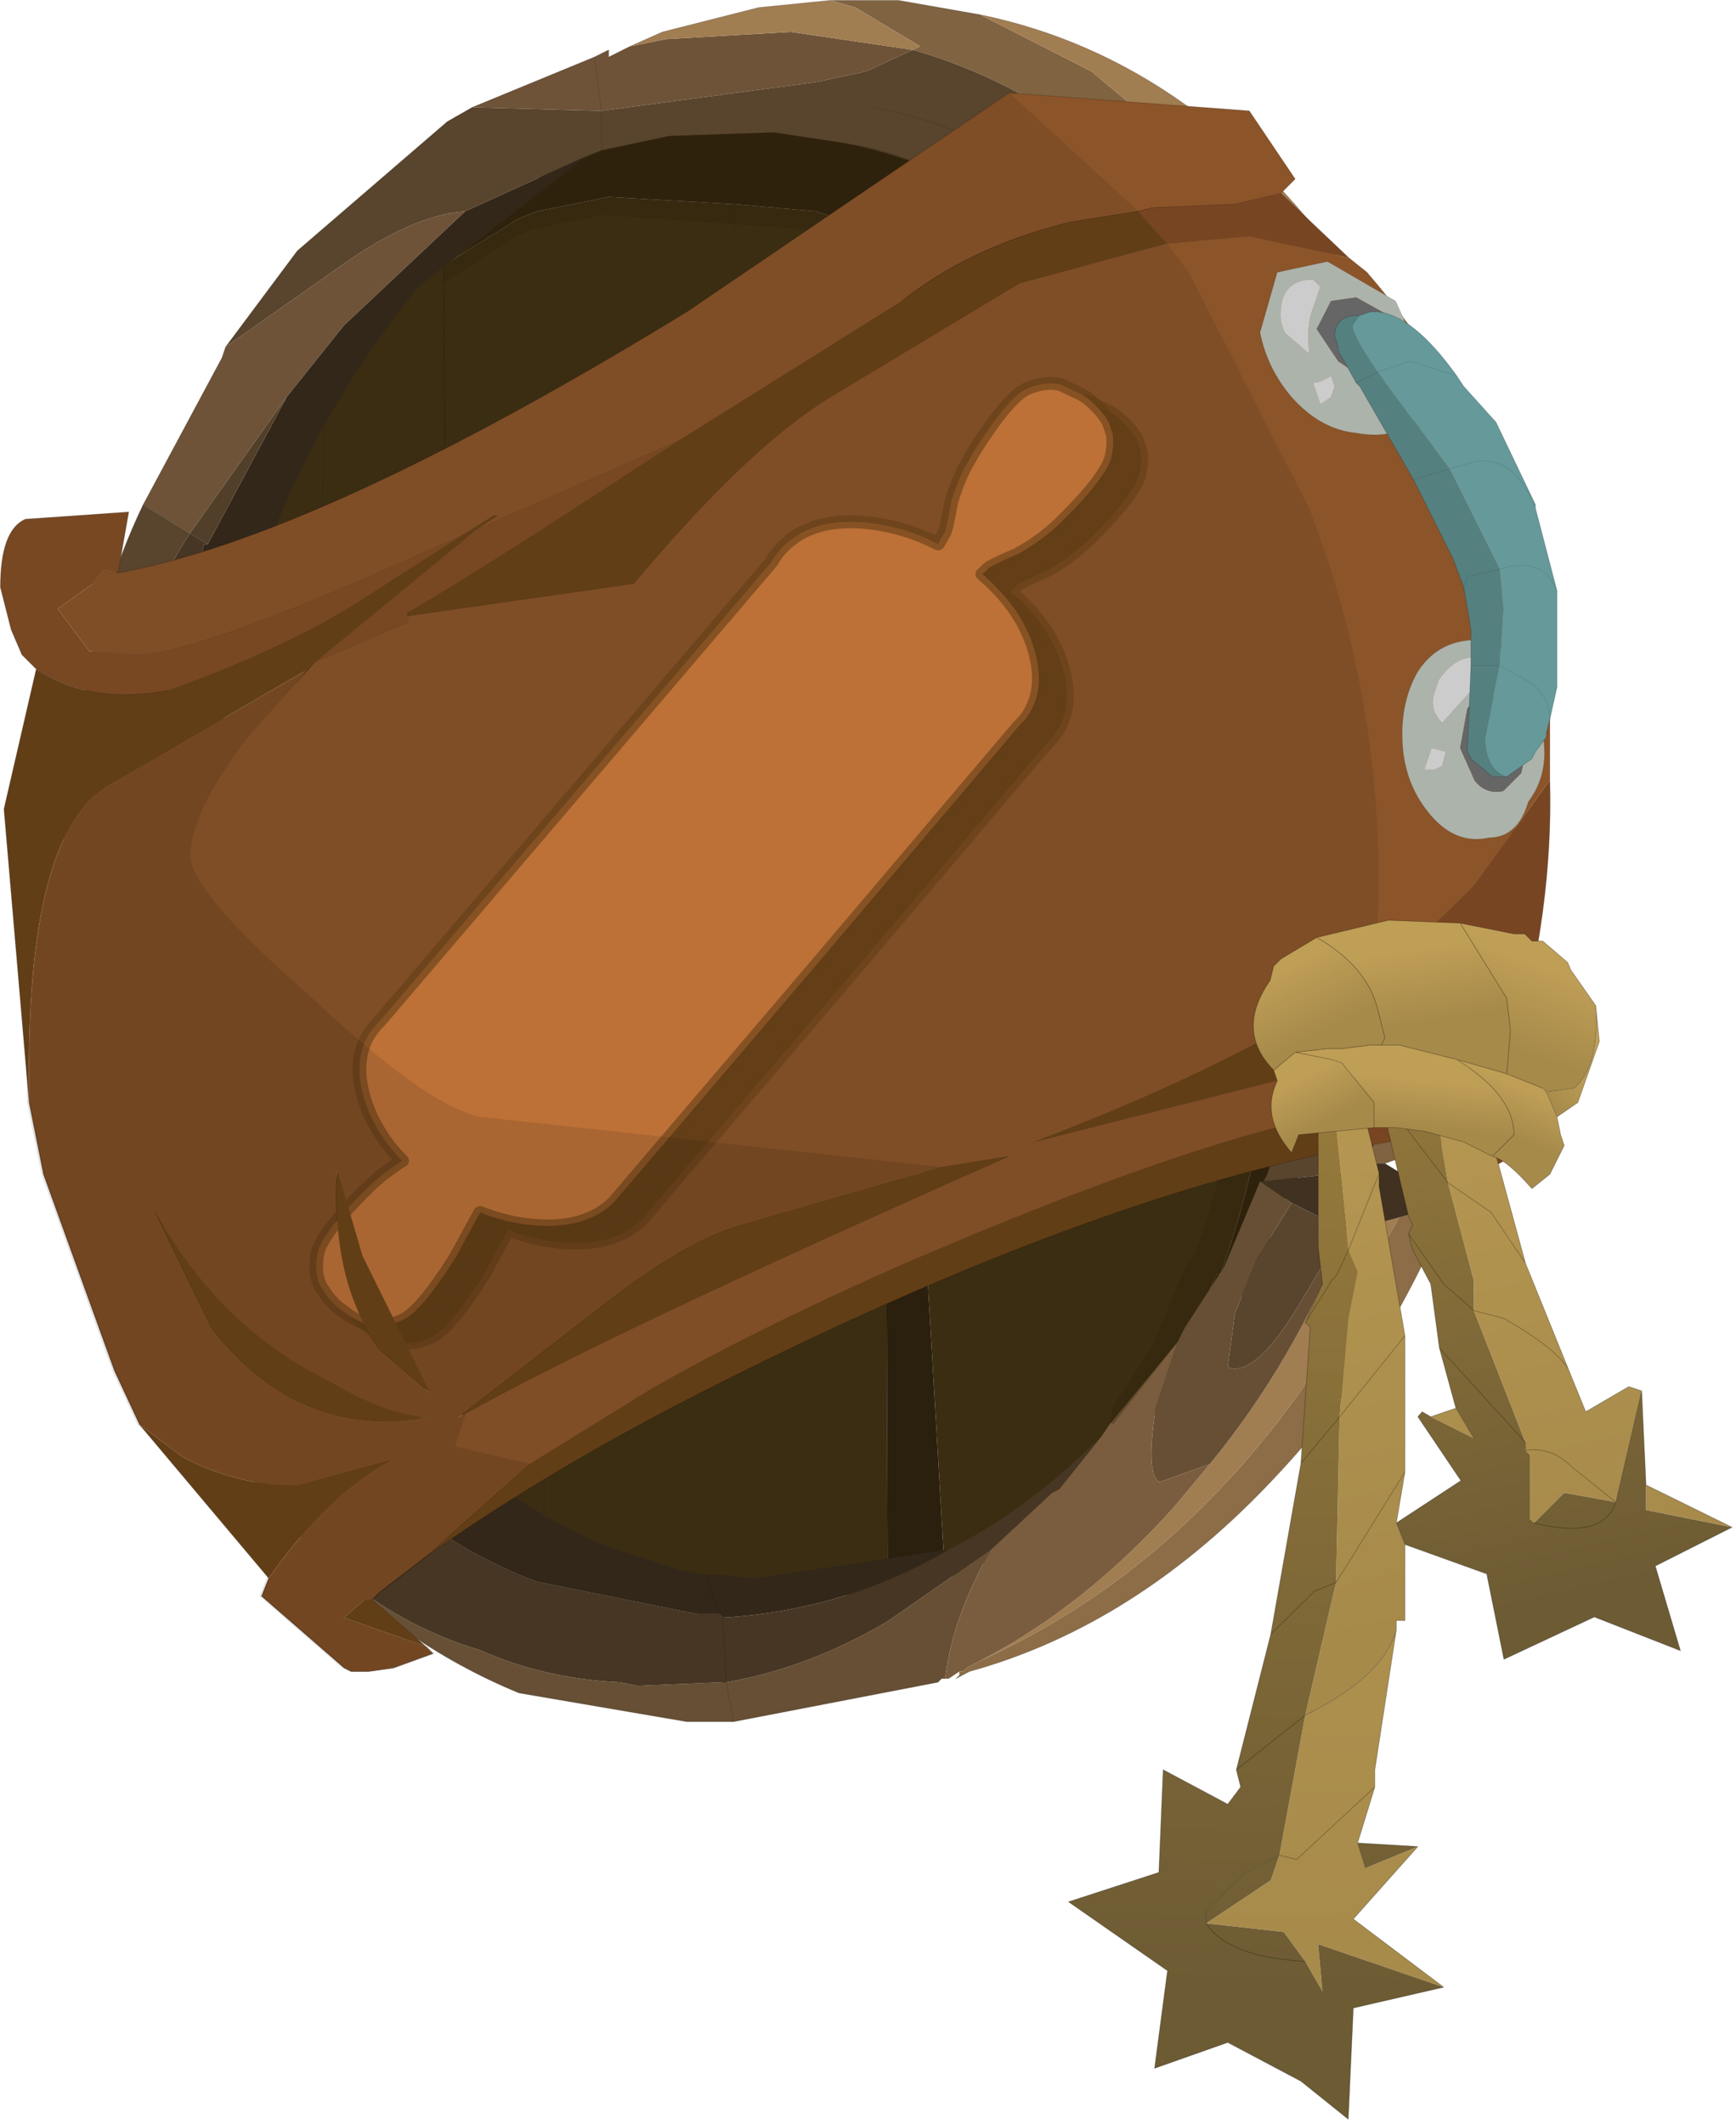 <?xml version="1.0" encoding="UTF-8" standalone="no"?>
<!DOCTYPE svg PUBLIC "-//W3C//DTD SVG 1.1//EN" "http://www.w3.org/Graphics/SVG/1.1/DTD/svg11.dtd">
<svg width="100%" height="100%" viewBox="0 0 121 148" version="1.1" xmlns="http://www.w3.org/2000/svg" xmlns:xlink="http://www.w3.org/1999/xlink" xml:space="preserve" xmlns:serif="http://www.serif.com/" style="fill-rule:evenodd;clip-rule:evenodd;stroke-linecap:round;stroke-linejoin:round;">
    <g transform="matrix(1,0,0,1,-199.359,-128.887)">
        <g transform="matrix(1,0,0,1,259.734,205.562)">
            <g id="sprite0">
                <g id="shape0">
                    <path d="M-29.45,-59.2L-29.2,-59.45L-18.95,-67.2L-17.7,-67.7L-13,-68.7L-5.5,-68.95L1,-67.95C7.967,-66.117 14.117,-62.283 19.45,-56.45L20.2,-55.45L23.95,-51.25L25.45,-48.5C31.75,-38.367 34.567,-26.467 33.9,-12.8C33.4,-6.167 32.067,0.067 29.9,5.9L29.65,6.4L29.4,6.4L26.95,12.6L18.7,23.85L18.45,23.6L18.95,22.6L21.7,18.1L24.45,12.1L24.7,12.1L24.95,11.35C26.95,5.55 28.183,-0.683 28.65,-7.35C29.317,-20.817 26.5,-32.7 20.2,-43L18.7,-45.5L16.95,-47.5L15.45,-50C11.117,-54.8 6.3,-58.283 1,-60.45L-3.5,-61.95L-9.25,-62.45L-17.95,-62.95L-22.95,-61.95L-24.2,-61.45L-29.45,-58.2L-29.45,-59.2" style="fill:#30240e;"/>
                    <path d="M-29.45,-59.2L-29.45,-58.2L-24.2,-61.45L-22.95,-61.95L-17.95,-62.95L-9.25,-62.45L-3.5,-61.95L1,-60.45C6.3,-58.283 11.117,-54.8 15.45,-50L16.95,-47.5L18.7,-45.5L20.2,-43C26.5,-32.7 29.317,-20.817 28.65,-7.35C28.183,-0.683 26.95,5.55 24.95,11.35L24.7,12.1L24.45,12.1L21.7,18.1L18.95,22.6L18.45,23.6L18.7,23.85L18.2,24.6L16.2,26.6C13.2,29.233 10.2,31.3 7.2,32.8L5.5,33.3L3.85,5.05L5.1,4.65L3.85,4.5L1.25,-39.5L1,-60.45L1.25,-39.5L1.4,4.25L-22.45,1.65L-27.1,1.15L-29.1,0.45C-31.533,-0.783 -34.85,-3.383 -39.05,-7.35C-41.85,-9.817 -43.933,-11.85 -45.3,-13.45L-45.15,-20.8L-45,-22.85L-43.3,-25.3L-39.05,-30.05L-44.75,-26.75L-44.65,-28.05L-44.4,-28.05L-41.65,-39.25L-37.65,-49.5L-30.95,-57.95L-29.45,-59.2M1.5,34.3L-6.75,34.8L-9.25,34.55L-10.25,34.55L-12,34.3L-21.7,30.55L-22.45,30.05L-25.95,27.4L-23.6,25.35L-28.85,24.1L-28.1,21.85L-28.6,22.1L-22.45,17.35L-18.6,14.35C-14.967,11.517 -11.9,9.683 -9.4,8.85L1.4,5.75L1.5,34.3M19.2,-6.85L18.7,-45.5L19.2,-6.85M-29.45,-58.2L-29.1,0.45L-29.45,-58.2M-9,-21.55L-9.25,-62.45L-9,-21.55M-38.65,-20.05L-37.65,-49.5L-38.65,-20.05M-22.45,30.05L-22.45,17.35L-22.45,30.05M-22.45,-2.85L-22.45,1.65L-22.45,-2.85M-35.3,10.85L-30.6,20.35L-34.1,17.35C-36.4,14.183 -37.383,10.033 -37.05,4.9L-35.3,10.85M-31.6,22L-30.85,22.1L-31.45,22.2L-31.6,22" style="fill:#3b2d12;"/>
                    <path d="M5.5,33.3L1.5,34.3L1.4,5.75L3.85,5.05L5.5,33.3M1.25,-39.5L3.85,4.5L1.4,4.25L1.25,-39.5" style="fill:#2b200d;"/>
                    <path d="M-25.95,27.4L-34.1,34.3L-34.6,34.8L-35.1,34.8L-36.55,36.05L-30.85,38.05L-30.35,38.55L-33.1,39.55L-34.85,39.8L-36.05,39.8L-36.55,39.55L-42.3,34.55L-41.8,33.3C-39.133,29.5 -36.317,26.767 -33.35,25.1L-39.8,26.85C-42.633,26.85 -45.3,26.183 -47.8,24.85L-50.8,22.6L-52.55,18.85L-57.5,5.15L-58.5,0.15L-58.5,-0.6C-58.667,-12.733 -56.767,-19.883 -52.8,-22.05L-44.75,-26.75L-39.05,-30.05L-43.3,-25.3L-45,-22.85C-46.533,-20.483 -47.3,-18.55 -47.3,-17.05C-47.3,-16.25 -46.633,-15.05 -45.3,-13.45C-43.933,-11.85 -41.85,-9.817 -39.05,-7.35C-34.85,-3.383 -31.533,-0.783 -29.1,0.45L-27.1,1.15L-22.45,1.65L1.4,4.25L3.85,4.5L5.1,4.65L3.85,5.05L1.4,5.75L-9.4,8.85C-11.9,9.683 -14.967,11.517 -18.6,14.35L-22.45,17.35L-28.6,22.1L-28.1,21.85L-28.85,24.1L-23.6,25.35L-25.95,27.4M-35.3,10.85L-37.05,4.9C-37.383,10.033 -36.4,14.183 -34.1,17.35L-30.6,20.35L-35.3,10.85M-31.45,22.2L-30.85,22.1L-31.6,22C-33.4,21.7 -35.383,20.9 -37.55,19.6C-42.717,17.1 -46.8,13.117 -49.8,7.65L-45.8,15.85C-41.933,20.85 -37.15,22.967 -31.45,22.2" style="fill-opacity:0.1;"/>
                    <path d="M18.7,-45.5L19.2,-6.85M-37.65,-49.5L-38.65,-20.05M-9.25,-62.45L-9,-21.55M-22.45,17.35L-22.45,30.05M-22.45,1.65L-22.45,-2.85" style="fill:none;fill-rule:nonzero;stroke:#000;stroke-opacity:0.1;stroke-width:0.05px;"/>
                    <path d="M-29.45,-59.2L-29.45,-58.2L-29.1,0.45M-21.7,30.55L-22.45,30.05M1,-60.45L1.25,-39.5L1.4,4.25M1.4,5.75L1.5,34.3" style="fill:none;fill-rule:nonzero;stroke:#000;stroke-opacity:0.2;stroke-width:0.05px;"/>
                    <path d="M-2.5,-76.65L2.25,-76.65L7.95,-75.65L15.7,-71.7L29.15,-60.45L36.9,-51.5L36.65,-51.5L34.65,-51.75L36.65,-51.5C41.15,-45.667 42.983,-34.683 42.15,-18.55L40.4,2.9L36.15,4.4L35.15,4.4L35.15,3.9C36.817,-1.1 37.733,-6.517 37.9,-12.35C38.4,-17.983 38.233,-23.3 37.4,-28.3L36.9,-31.3L37.4,-31.05L37.9,-31.05L38.9,-32.55C40.4,-35.017 40.4,-38.667 38.9,-43.5L34.65,-51.75L33.4,-52.25L31.15,-52.5L28.15,-53.25L27.95,-53.25L26.95,-54.7C20.45,-64.367 12.55,-70.533 3.25,-73.2L3.75,-73.45L-0.75,-76.15L-2.5,-76.65" style="fill:#806341;"/>
                    <path d="M-50.4,-41.5L-44.9,-51.75L-44.65,-52.5L-36.9,-57.95C-33.433,-60.45 -30.45,-61.783 -27.95,-61.95L-36.4,-54L-40.4,-49L-47.15,-39.5L-50.4,-41.5M-27.45,-69.2L-18.95,-72.7L-17.95,-73.2L-17.95,-72.7L-16.45,-73.45L-13.95,-73.95L-5.25,-74.45L3.25,-73.2L0,-71.7L-3.5,-70.95L-18.45,-68.95L-27.45,-69.2M-18.45,-68.95L-18.95,-72.7L-18.45,-68.95" style="fill:#6e5338;"/>
                    <path d="M3.25,-73.2C12.55,-70.533 20.45,-64.367 26.95,-54.7L27.95,-53.25L27.45,-52L25.95,-50.5L24.95,-52C18.117,-61.633 9.967,-67.367 0.5,-69.2C9.967,-67.367 18.117,-61.633 24.95,-52L25.95,-50.5L24.95,-49.5L23.45,-47.75L24.95,-49.5L32.4,-37L33.15,-35.5L36.9,-31.3L37.4,-28.3C38.233,-23.3 38.4,-17.983 37.9,-12.35C37.733,-6.517 36.817,-1.1 35.15,3.9L35.15,4.4L34.4,4.65L34.65,4.9L27.7,5.65L27.95,5.15C29.917,-0.517 31.15,-6.583 31.65,-13.05C32.317,-26.217 29.583,-37.783 23.45,-47.75L21.95,-50.25L18.45,-54.45C12.783,-61.117 6.133,-65.2 -1.5,-66.7L-6.5,-67.45L-13.75,-67.2L-18.45,-66.2L-19.7,-65.7L-27.95,-61.95C-30.45,-61.783 -33.433,-60.45 -36.9,-57.95L-44.65,-52.5L-39.65,-59.2L-29.2,-68.2L-27.45,-69.2L-18.45,-68.95L-3.5,-70.95L0,-71.7L3.25,-73.2M-53.15,6.4C-55.617,-1.433 -56.533,-9.75 -55.9,-18.55L-55.15,-26.55L-54.65,-26.55C-53.983,-32.017 -52.567,-37 -50.4,-41.5L-47.15,-39.5C-50.65,-34.033 -52.9,-27.717 -53.9,-20.55L-54.4,-20.55L-54.9,-13.55C-55.4,-6.417 -54.817,0.233 -53.15,6.4M32.4,1.65L34.9,-13.3C35.233,-18.8 34.983,-23.967 34.15,-28.8C34.983,-23.967 35.233,-18.8 34.9,-13.3L32.4,1.65M32.15,8.4L31.9,11.35L30.4,13.85C28.267,17.517 26.533,19.1 25.2,18.6L25.7,14.85L27.2,11.1L29.65,7.15L32.15,8.4M-18.45,-68.95L-18.45,-66.2L-18.45,-68.95" style="fill:#59442d;"/>
                    <path d="M-2.5,-76.65L-0.75,-76.15L3.75,-73.45L3.25,-73.2L-5.25,-74.45L-13.95,-73.95L-16.45,-73.45L-14.2,-74.45L-7.5,-76.15L-2.5,-76.65M31.15,-52.5L33.4,-52.25L34.65,-51.75L38.9,-43.5C40.4,-38.667 40.4,-35.017 38.9,-32.55L37.9,-31.05L37.4,-31.05L36.9,-31.3L32.65,-45L33.15,-46L32.9,-49.5L31.15,-52.5M36.65,-51.5L36.9,-51.5L29.15,-60.45L15.7,-71.7L7.95,-75.65C18.283,-73.517 27.017,-67.283 34.15,-56.95L37.9,-51L38.15,-50.25L41.4,-42.75L44.9,-27.8L45.4,-14.55L42.4,2.15L40.4,2.9L42.15,-18.55C42.983,-34.683 41.15,-45.667 36.65,-51.5M37.9,-51L36.9,-51.5L37.9,-51M23.95,25.35C27.917,20.517 31.067,15.1 33.4,9.1L33.65,9.1L37.15,8.15L30.4,20.1C24.267,28.733 16.783,35.05 7.95,39.05C12.783,36.55 17.283,32.983 21.45,28.35L23.95,25.35" style="fill:#a17d52;"/>
                    <path d="M27.95,-53.25L28.15,-53.25L32.65,-45L31.9,-45.75L27.45,-52L27.95,-53.25M5.5,40.3L5.25,40.3L5,40.55L-9.25,43.3L-12.5,43.3L-24.2,41.3C-29.867,38.967 -34.85,35.467 -39.15,30.8C-35.517,34.467 -31.45,36.967 -26.95,38.3C-23.95,39.633 -20.7,40.383 -17.2,40.55L-15.95,40.8L-10,40.55L-9.75,40.55L-9.25,43.3L-9.75,40.55C-5.917,39.883 -2.167,38.467 1.5,36.3L8.7,31.3C6.9,34.467 5.833,37.467 5.5,40.3M29.65,7.15L27.2,11.1L25.7,14.85L25.2,18.6C26.533,19.1 28.267,17.517 30.4,13.85L31.9,11.35L32.15,8.4L33.4,9.1C31.067,15.1 27.917,20.517 23.95,25.35L20.45,26.6C19.783,26.267 19.7,24.517 20.2,21.35L21.7,16.85L22.2,15.85L24.95,11.6L27.45,5.65L29.65,7.15" style="fill:#664f34;"/>
                    <path d="M6.5,39.8L5.75,40.3L5.5,40.3C5.833,37.467 6.9,34.467 8.7,31.3L12.95,27.35L13.45,27.1L16.45,23.35L16.95,22.6L21.7,16.85L20.2,21.35C19.7,24.517 19.783,26.267 20.45,26.6L23.95,25.35L21.45,28.35C17.283,32.983 12.783,36.55 7.95,39.05L7,39.55L6.75,39.8L6.5,39.8M25.95,-50.5L27.45,-52L31.9,-45.75L32.65,-45L36.9,-31.3L33.15,-35.5L32.4,-37L24.95,-49.5L25.95,-50.5L26.95,-49L32.4,-37L26.95,-49L25.95,-50.5" style="fill:#7a5d3e;"/>
                    <path d="M28.15,-53.25L31.15,-52.5L32.9,-49.5L33.15,-46L32.65,-45L28.15,-53.25M40.65,7.15C37.817,14.283 33.817,20.6 28.65,26.1C22.183,33.067 15.033,37.633 7.2,39.8L6.25,40.3L6.5,40.05L6.5,39.8L6.75,39.8L7,39.55L7.95,39.05C16.783,35.05 24.267,28.733 30.4,20.1L37.15,8.15L40.65,7.15" style="fill:#8c6d47;"/>
                    <path d="M36.15,4.4L40.65,7.15L37.15,8.15L33.65,9.1L33.4,9.1L32.15,8.4L29.65,7.15L27.45,5.65L27.7,5.65L34.65,4.9L34.4,4.65L35.15,4.4L36.15,4.4" style="fill:#403120;"/>
                    <path d="M-39.15,30.8L-44.65,24.1L-48.65,17.1L-49.4,15.6L-53.15,6.4C-54.817,0.233 -55.4,-6.417 -54.9,-13.55L-54.4,-20.55L-53.9,-20.55C-52.9,-27.717 -50.65,-34.033 -47.15,-39.5L-45.9,-38.75L-46.15,-38.75L-49.65,-25.55L-50.15,-25.55L-50.4,-18.55C-51.233,-6.917 -49.15,3.633 -44.15,13.1L-44.4,13.35L-40.9,18.85C-35.933,26.017 -29.95,30.917 -22.95,33.55L-11.75,35.8L-10.25,35.8L-10,36.05C-4.333,35.717 0.917,34.133 5.75,31.3C9.383,29.5 12.95,26.85 16.45,23.35L13.45,27.1L12.95,27.35L8.7,31.3L1.5,36.3C-2.167,38.467 -5.917,39.883 -9.75,40.55L-10,36.05L-9.75,40.55L-10,40.55L-15.95,40.8L-17.2,40.55C-20.7,40.383 -23.95,39.633 -26.95,38.3C-31.45,36.967 -35.517,34.467 -39.15,30.8M-44.4,13.35L-48.65,17.1L-44.4,13.35" style="fill:#473623;"/>
                    <path d="M5.75,31.3C0.917,34.133 -4.333,35.717 -10,36.05L-10.25,35.8L-11.75,35.8L-22.95,33.55C-29.95,30.917 -35.933,26.017 -40.9,18.85L-44.4,13.35L-44.15,13.1C-49.15,3.633 -51.233,-6.917 -50.4,-18.55L-50.15,-25.55L-49.65,-25.55L-46.15,-38.75L-45.9,-38.75L-40.4,-49L-36.4,-54L-27.95,-61.95L-19.7,-65.7L-31.2,-56.7C-35.667,-51.233 -39.15,-45.25 -41.65,-38.75L-44.4,-27.8L-44.65,-27.8L-45.15,-20.8C-45.817,-9.833 -44.067,0.217 -39.9,9.35L-36.9,14.6L-35.65,16.6C-30.683,23.6 -24.617,28.5 -17.45,31.3L-12.75,32.8L-11.25,33.05L-10.25,33.05L-7.75,33.3L5.75,31.3M-41.65,-38.75L-45.9,-38.75L-41.65,-38.75M-11.25,33.05L-10.25,35.8L-11.25,33.05M-44.4,13.35L-36.9,14.6L-44.4,13.35" style="fill:#332719;"/>
                    <path d="M-40.4,-49L-45.9,-38.75L-47.15,-39.5L-40.4,-49" style="fill:#523f29;"/>
                    <path d="M7.95,-75.65L2.25,-76.65L-2.5,-76.65L-7.5,-76.15L-14.2,-74.45L-16.45,-73.45L-17.95,-72.7L-17.95,-73.2L-18.95,-72.7L-27.45,-69.2L-29.2,-68.2L-39.65,-59.2L-44.65,-52.5L-44.9,-51.75L-50.4,-41.5C-52.567,-37 -53.983,-32.017 -54.65,-26.55L-55.15,-26.55L-55.9,-18.55C-56.533,-9.75 -55.617,-1.433 -53.15,6.4L-49.4,15.6L-48.65,17.1L-44.65,24.1L-39.15,30.8C-34.85,35.467 -29.867,38.967 -24.2,41.3L-12.5,43.3L-9.25,43.3L5,40.55L5.25,40.3M7.95,-75.65C18.283,-73.517 27.017,-67.283 34.15,-56.95L37.9,-51L38.15,-50.25L41.4,-42.75L44.9,-27.8L45.4,-14.55L42.4,2.15L40.4,2.9L36.15,4.4L40.65,7.15C37.817,14.283 33.817,20.6 28.65,26.1C22.183,33.067 15.033,37.633 7.2,39.8L6.25,40.3L6.5,40.05L6.5,39.8" style="fill:none;fill-rule:nonzero;stroke:#000;stroke-opacity:0.2;stroke-width:0.05px;"/>
                    <path d="M28.15,-53.25L31.15,-52.5L33.4,-52.25M34.65,-51.75L36.65,-51.5L36.9,-51.5L37.9,-51M25.95,-50.5L27.45,-52L27.95,-53.25M23.45,-47.75L24.95,-49.5L25.95,-50.5M33.65,9.1L37.15,8.15L40.65,7.15M-10,36.05L-9.75,40.55L-10,40.55M-45.9,-38.75L-41.65,-38.75M-18.45,-66.2L-18.45,-68.95L-18.95,-72.7M-45.9,-38.75L-47.15,-39.5L-50.4,-41.5M-46.15,-38.75L-45.9,-38.75M-44.4,13.35L-40.9,18.85C-35.933,26.017 -29.95,30.917 -22.95,33.55L-11.75,35.8L-10.25,35.8L-11.25,33.05M-9.25,43.3L-9.75,40.55M-10.25,35.8L-10,36.05M-48.65,17.1L-44.4,13.35L-44.15,13.1M-36.9,14.6L-44.4,13.35" style="fill:none;fill-rule:nonzero;stroke:#000;stroke-opacity:0.15;stroke-width:0.05px;"/>
                    <path d="M25.95,-50.5L24.95,-52C18.117,-61.633 9.967,-67.367 0.5,-69.2M25.95,-50.5L26.95,-49L32.4,-37M34.15,-28.8C34.983,-23.967 35.233,-18.8 34.9,-13.3L32.4,1.65" style="fill:none;fill-rule:nonzero;stroke:#3e301f;stroke-opacity:0.35;stroke-width:0.05px;"/>
                    <path d="M21.95,-50.25L23.45,-47.75C29.583,-37.783 32.4,-26.217 31.9,-13.05C31.233,-6.583 29.917,-0.517 27.95,5.15L27.7,5.65L27.45,5.65L24.95,11.6L22.2,15.85L21.7,16.85L17.2,22.6L16.95,22.35L17.2,21.35L19.95,17.1L22.45,11.1L22.7,11.1L22.95,10.6C24.95,4.967 26.283,-1.1 26.95,-7.6C27.45,-20.733 24.617,-32.283 18.45,-42.25L16.95,-44.75L15.2,-46.75L13.7,-49C9.7,-53.8 5.133,-57.2 0,-59.2L-4.25,-60.7L-18.45,-61.7L-23.2,-60.7L-24.45,-60.2L-29.45,-56.95L-29.45,-57.95L-29.2,-58.2L-19.45,-65.7L-18.2,-66.2L-13.5,-67.2L-6.25,-67.45L0,-66.45C6.8,-64.783 12.783,-61.117 17.95,-55.45L20.2,-52.25L21.95,-50.25" style="fill:#2e210a;fill-opacity:0.3;"/>
                    <path d="M9.95,-70.2L18.95,-61.95L14.2,-61.2C9.533,-60.033 5.633,-58.2 2.5,-55.7L-13,-46L-27.2,-39.75L-25.7,-40.75L-25.95,-40.75L-27.95,-39.5L-28.45,-39.25C-40.417,-33.783 -47.9,-31.05 -50.9,-31.05L-54.15,-31.3L-56.35,-34.25L-53.9,-36L-53.15,-37L-52.15,-36.75C-42.817,-38.417 -29.6,-44.483 -12.5,-54.95L9.95,-70.2M20.95,-59.7L22.45,-57.7L30.9,-41.25C34.9,-30.617 36.4,-19.817 35.4,-8.85C29.267,-4.683 21.367,-0.767 11.7,2.9L34.4,-2.85L33.15,0.9C26.35,2.067 16.217,5.55 2.75,11.35C-4.083,14.35 -9.983,17.267 -14.95,20.1L-23.45,25.35L-30.7,31.8L-33.95,34.3L-34.45,34.8L-34.95,34.8L-36.4,36.05L-30.7,38.05L-30.2,38.55L-32.95,39.55L-34.7,39.8L-35.9,39.8L-36.4,39.55L-42.15,34.55L-41.65,33.3C-38.983,29.5 -36.167,26.767 -33.2,25.1L-39.65,26.85C-42.483,26.85 -45.15,26.183 -47.65,24.85L-50.65,22.6L-52.4,18.85L-57.35,5.15L-58.35,0.15L-58.35,-0.6C-58.517,-12.733 -56.617,-19.883 -52.65,-22.05L-38.9,-30.05L-40.05,-28.7L-38.4,-30.55L-31.95,-33.3L-31.95,-33.75L-16.2,-36C-10.9,-42.333 -6.333,-46.667 -2.5,-49L10.7,-56.95L20.95,-59.7M9.95,3.9L5.25,4.65L-9.25,8.85C-11.75,9.683 -14.817,11.517 -18.45,14.35L-28.45,22.1L-27.95,21.85C-21.45,18.183 -8.817,12.2 9.95,3.9M-35.15,10.85L-36.9,4.9C-37.233,10.033 -36.25,14.183 -33.95,17.35L-30.45,20.35L-35.15,10.85M-37.4,19.6C-42.567,17.1 -46.65,13.117 -49.65,7.65L-45.65,15.85C-41.65,21.017 -36.667,23.1 -30.7,22.1C-32.7,21.933 -34.933,21.1 -37.4,19.6" style="fill:#7f4e26;"/>
                    <path d="M18.95,-61.95L9.95,-70.2L26.7,-68.95L29.9,-64.2L28.9,-63.2L25.7,-62.45L19.95,-62.2L18.95,-61.95M20.95,-59.7L26.7,-60.2L33.65,-58.7L34.9,-57.7C39.067,-52.9 42.233,-47.5 44.4,-41.5L47.65,-26.8L47.65,-22.3L42.4,-15.05C40.4,-12.917 38.067,-10.85 35.4,-8.85C36.4,-19.817 34.9,-30.617 30.9,-41.25L22.45,-57.7L20.95,-59.7M33.15,0.9L34.4,-2.85L42.4,-3.6L46.4,-3.1L46.4,-3.35L46.65,-3.1L47.15,-1.85L47.15,-1.1L43.9,0.65L38.4,0.15L33.15,0.9" style="fill:#8c5429;"/>
                    <path d="M-27.95,-39.5L-25.95,-40.75L-25.7,-40.75L-27.2,-39.75L-38.4,-30.55L-38.9,-30.05L-52.65,-22.05C-56.617,-19.883 -58.517,-12.733 -58.35,-0.6L-58.35,0.15L-60.1,-20.3L-57.85,-30.05C-55.383,-28.383 -52.317,-27.883 -48.65,-28.55C-42.65,-30.717 -37.833,-33.033 -34.2,-35.5L-27.95,-39.5M-13,-46L2.5,-55.7C5.633,-58.2 9.533,-60.033 14.2,-61.2L18.95,-61.95L20.95,-59.7L10.7,-56.95L-2.5,-49C-6.333,-46.667 -10.9,-42.333 -16.2,-36L-31.95,-33.75L-31.95,-34C-29.283,-35.5 -23.867,-38.917 -15.7,-44.25L-13,-46M-50.65,22.6L-47.65,24.85C-45.15,26.183 -42.483,26.85 -39.65,26.85L-33.2,25.1C-36.167,26.767 -38.983,29.5 -41.65,33.3L-50.65,22.6M-30.7,38.05L-36.4,36.05L-34.95,34.8L-34.45,34.8L-30.7,38.05M-30.7,31.8L-23.45,25.35L-14.95,20.1C-9.983,17.267 -4.083,14.35 2.75,11.35C16.217,5.55 26.35,2.067 33.15,0.9L32.15,3.65C19.85,6.317 5.633,11.717 -10.5,19.85C-18.133,23.683 -24.867,27.667 -30.7,31.8M34.4,-2.85L11.7,2.9C21.367,-0.767 29.267,-4.683 35.4,-8.85L34.4,-2.85M9.95,3.9C-8.817,12.2 -21.45,18.183 -27.95,21.85L-28.45,22.1L-18.45,14.35C-14.817,11.517 -11.75,9.683 -9.25,8.85L5.25,4.65L9.95,3.9M-35.15,10.85L-30.45,20.35L-33.95,17.35C-36.25,14.183 -37.233,10.033 -36.9,4.9L-35.15,10.85M-37.4,19.6C-34.933,21.1 -32.7,21.933 -30.7,22.1C-36.667,23.1 -41.65,21.017 -45.65,15.85L-49.65,7.65C-46.65,13.117 -42.567,17.1 -37.4,19.6" style="fill:#623e17;"/>
                    <path d="M18.95,-61.95L19.95,-62.2L25.7,-62.45L28.9,-63.2L33.65,-58.7L26.7,-60.2L20.95,-59.7L18.95,-61.95M35.4,-8.85C38.067,-10.85 40.4,-12.917 42.4,-15.05L47.65,-22.3C47.817,-16.3 46.983,-10.067 45.15,-3.6L46.4,-3.35L46.4,-3.1L42.4,-3.6L34.4,-2.85L35.4,-8.85M47.15,-1.1L47.15,-0.6L45.4,3.65L41.15,6.15L42.9,3.15L40.65,2.15L32.15,3.65L33.15,0.9L38.4,0.15L43.9,0.65L47.15,-1.1" style="fill:#784522;"/>
                    <path d="M-52.15,-36.75L-53.15,-37L-53.9,-36L-56.35,-34.25L-54.15,-31.3L-50.9,-31.05C-47.9,-31.05 -40.417,-33.783 -28.45,-39.25L-27.95,-39.5L-34.2,-35.5C-37.833,-33.033 -42.65,-30.717 -48.65,-28.55C-52.317,-27.883 -55.383,-28.383 -57.85,-30.05L-58.85,-31.05L-59.6,-32.8L-60.35,-35.75C-60.35,-38.417 -59.767,-40 -58.6,-40.5L-51.4,-41L-52.15,-36.75M-27.2,-39.75L-13,-46L-15.7,-44.25C-23.867,-38.917 -29.283,-35.5 -31.95,-34L-31.95,-33.3L-38.4,-30.55L-27.2,-39.75" style="fill:#784823;"/>
                    <path d="M9.95,-70.2L-12.5,-54.95C-29.6,-44.483 -42.817,-38.417 -52.15,-36.75L-53.15,-37L-53.9,-36M2.5,-55.7C5.633,-58.2 9.533,-60.033 14.2,-61.2L18.95,-61.95L19.95,-62.2L25.7,-62.45L28.9,-63.2L29.9,-64.2L26.7,-68.95L9.95,-70.2M33.65,-58.7L28.9,-63.2M-58.35,0.15L-57.35,5.15L-52.4,18.85L-50.65,22.6L-41.65,33.3L-42.15,34.55L-36.4,39.55L-35.9,39.8L-34.7,39.8L-32.95,39.55L-30.2,38.55L-30.7,38.05L-34.45,34.8L-33.95,34.3L-30.7,31.8C-24.867,27.667 -18.133,23.683 -10.5,19.85C5.633,11.717 19.85,6.317 32.15,3.65L40.65,2.15L42.9,3.15L41.15,6.15L45.4,3.65L47.15,-0.6L47.15,-1.1M47.65,-22.3L47.65,-26.8L44.4,-41.5C42.233,-47.5 39.067,-52.9 34.9,-57.7L33.65,-58.7M46.4,-3.35L45.15,-3.6C46.983,-10.067 47.817,-16.3 47.65,-22.3M46.4,-3.35L46.65,-3.1L47.15,-1.85M-57.85,-30.05L-58.85,-31.05L-59.6,-32.8L-60.35,-35.75C-60.35,-38.417 -59.767,-40 -58.6,-40.5L-51.4,-41L-52.15,-36.75M-57.85,-30.05C-55.383,-28.383 -52.317,-27.883 -48.65,-28.55M-58.35,0.15L-60.1,-20.3L-57.85,-30.05M-31.95,-33.75L-31.95,-34" style="fill:none;fill-rule:nonzero;stroke:#000;stroke-opacity:0.2;stroke-width:0.05px;"/>
                    <path d="M39.35,-3.8L40.55,-2.9L42.35,-3.5L42.05,-2L42.6,0.65L42.95,0.35L45.95,11.35L48.95,18.75L50.15,21.7L53.15,19.95L54.05,20.25L52.25,28L48.65,27.35L46.55,29.45L46.25,29.15L46.25,24.7L45.95,24.4C47.15,24.2 48.25,24.6 49.25,25.6L52.25,28L49.25,25.6C48.25,24.6 47.15,24.2 45.95,24.4L45.95,23.85L42.35,14.65L42.35,12.55L40.55,5.75L39.35,-1.4L39.6,-2.6L39.35,-3.8M54.35,26.8L60.35,29.75L54.35,28.55L54.35,26.8M37.55,30.95L37.55,36.25L36.95,36.25L36.95,36.9C36.35,39.067 34.233,41.05 30.6,42.85L32.75,33.6L33,22.05L33.6,15.2L34.25,11.95L33.6,10.45L32.45,-0.8L33.6,-3.5L35.75,5.1L35.75,6L37.55,16.4L37.55,25.9L36.95,29.45L37.55,30.95M39.35,22.05L41.1,21.45L42.35,23.55L39.35,22.05M45.95,11.35L43.55,7.8L40.55,5.75L43.55,7.8L45.95,11.35M40.55,-2.9L41.1,-1.7L42.6,0.65L41.1,-1.7L40.55,-2.9M48.95,18.75C48.35,17.75 46.85,16.567 44.45,15.2L42.35,14.65L44.45,15.2C46.85,16.567 48.35,17.75 48.95,18.75M33,22.05L37.55,16.4L33,22.05M35.75,5.1L33.6,10.45L35.75,5.1M37.55,25.9L32.75,33.6L37.55,25.9" style="fill:url(#_Linear1);"/>
                    <path d="M41.1,21.45L39.95,17.25L39.35,12.8L38.1,10.45L37.8,9.3L38.1,8.7L37.8,8.1L35.75,-0.55L35.75,-1.7L36.05,-4.1L39.35,-3.8L39.6,-2.6L39.35,-1.4L40.55,5.75L42.35,12.55L42.35,14.65L45.95,23.85L45.95,24.4L46.25,24.7L46.25,29.15L46.55,29.45L48.65,27.35L52.25,28C51.65,29.767 49.75,30.25 46.55,29.45C49.75,30.25 51.65,29.767 52.25,28L54.05,20.25L54.35,26.8L54.35,28.55L60.35,29.75L55,32.45L56.75,38.35L50.75,36L44.45,38.95L43.25,33L37.55,30.95L36.95,29.45L41.45,26.5L38.45,22.05L38.75,21.7L39.35,22.05L42.35,23.55L41.1,21.45M31.5,0.95L30,-3.15L32.45,-3.5L32.45,-0.8L31.8,1.3L31.5,0.95M39.95,17.25L45.95,23.85L39.95,17.25M35.75,-0.55L40.55,5.75L35.75,-0.55M42.35,14.65L40.25,12.8L37.8,9.3L40.25,12.8L42.35,14.65" style="fill:url(#_Linear2);"/>
                    <path d="M36.95,36.9L35.45,46.65L35.45,47.85L34.25,51.75L34.8,53.5L38.45,52L33.95,57.05L40.25,61.8L31.5,58.8L31.8,62.1L30.6,60L29.1,57.95L23.7,57.35L28.2,54.35L28.8,52.6L30.6,42.85C34.233,41.05 36.35,39.067 36.95,36.9M32.45,-3.5L33.6,-3.5L32.45,-0.8L32.45,-3.5M35.45,47.85L30,52.9L28.8,52.6L30,52.9L35.45,47.85" style="fill:url(#_Linear3);"/>
                    <path d="M34.25,51.75L38.45,52L34.8,53.5L34.25,51.75M40.25,61.8L33.95,63.25L33.6,71L30.3,68.35L25.2,65.65L20.1,67.45L21,60.65L14.1,55.85L20.4,53.8L20.7,46.65L25.2,49.05L26.1,47.85L25.8,46.65L28.2,37.2L30.3,25.3L30.95,15.8L30.6,15.5L31.8,12.8L31.5,10.2L31.5,2.15L31.25,1.55L31.5,0.95L31.8,1.3L32.45,-0.8L33.6,10.45L34.25,11.95L33.6,15.2L33,22.05L32.75,33.6L31.25,34.2L28.2,37.2L31.25,34.2L32.75,33.6L30.6,42.85L28.8,52.6L26.45,53.8L23.7,56.45L23.7,57.35L29.1,57.95L30.6,60L31.8,62.1L31.5,58.8L40.25,61.8M30.6,15.5L32.45,12.55L32.75,12.25L33.6,10.45L32.75,12.25L32.45,12.55L30.6,15.5M30.3,25.3L33,22.05L30.3,25.3M25.8,46.65L30.6,42.85L25.8,46.65M23.7,57.35C24.7,58.917 27,59.8 30.6,60C27,59.8 24.7,58.917 23.7,57.35" style="fill:url(#_Linear4);"/>
                    <path d="M23.7,57.35L23.7,56.45L26.45,53.8L28.8,52.6L28.2,54.35L23.7,57.35" style="fill:url(#_Linear5);"/>
                    <path d="M41.1,21.45L39.95,17.25L39.35,12.8L38.1,10.45L37.8,9.3L38.1,8.7L37.8,8.1L35.75,-0.55L35.75,-1.7L36.05,-4.1L39.35,-3.8L40.55,-2.9L42.35,-3.5L42.05,-2L42.6,0.65L42.95,0.35L45.95,11.35L48.95,18.75L50.15,21.7L53.15,19.95L54.05,20.25L54.35,26.8L60.35,29.75L55,32.45L56.75,38.35L50.75,36L44.45,38.95L43.25,33L37.55,30.95L37.55,36.25L36.95,36.25L36.95,36.9L35.45,46.65L35.45,47.85L34.25,51.75L38.45,52L33.95,57.05L40.25,61.8L33.95,63.25L33.6,71L30.3,68.35L25.2,65.65L20.1,67.45L21,60.65L14.1,55.85L20.4,53.8L20.7,46.65L25.2,49.05L26.1,47.85L25.8,46.65L28.2,37.2L30.3,25.3L30.95,15.8L30.6,15.5L31.8,12.8L31.5,10.2L31.5,2.15L31.25,1.55L31.5,0.95L30,-3.15L32.45,-3.5M33.6,-3.5L35.75,5.1L35.75,6L37.55,16.4L37.55,25.9L36.95,29.45L41.45,26.5L38.45,22.05L38.75,21.7L39.35,22.05L41.1,21.45L42.35,23.55M40.55,5.75L43.55,7.8L45.95,11.35M32.45,-0.8L33.6,-3.5M42.6,0.65L41.1,-1.7L40.55,-2.9M45.95,24.4L45.95,23.85L39.95,17.25M52.25,28L49.25,25.6C48.25,24.6 47.15,24.2 45.95,24.4M40.55,5.75L35.75,-0.55M42.35,14.65L44.45,15.2C46.85,16.567 48.35,17.75 48.95,18.75M52.25,28C51.65,29.767 49.75,30.25 46.55,29.45M52.25,28L54.05,20.25M32.45,-0.8L31.8,1.3L31.5,0.95M33.6,10.45L32.75,12.25L32.45,12.55L30.6,15.5M33.6,10.45L35.75,5.1M37.55,16.4L33,22.05L30.3,25.3M32.75,33.6L37.55,25.9M37.8,9.3L40.25,12.8L42.35,14.65M32.75,33.6L31.25,34.2L28.2,37.2M37.55,30.95L36.95,29.45M36.95,36.9C36.35,39.067 34.233,41.05 30.6,42.85L25.8,46.65M28.8,52.6L30,52.9L35.45,47.85M30.6,60C27,59.8 24.7,58.917 23.7,57.35L23.7,56.45L26.45,53.8L28.8,52.6M34.8,53.5L34.25,51.75" style="fill:none;fill-rule:nonzero;stroke:#000;stroke-opacity:0.3;stroke-width:0.05px;stroke-linecap:butt;stroke-linejoin:miter;stroke-miterlimit:3;"/>
                    <path d="M28.4,-2.1C26.6,-3.933 26.517,-6.017 28.15,-8.35L28.4,-9.35L28.9,-9.85L31.4,-11.35C33.733,-10.017 35.15,-8.35 35.65,-6.35L36.15,-4.35L35.9,-3.85L35.15,-3.85L33.15,-3.6L32.15,-3.6L29.9,-3.35L28.4,-2.1" style="fill:url(#_Linear6);"/>
                    <path d="M35.4,1.9L30.15,2.4L29.65,3.65C28.183,1.983 27.85,0.317 28.65,-1.35L28.4,-2.1L29.9,-3.35L32.4,-2.85L33.15,-2.6L35.4,0.15L35.4,1.9" style="fill:url(#_Linear7);"/>
                    <path d="M43.65,3.9L41.65,2.9L38.9,2.15L36.9,1.9L35.4,1.9L35.4,0.15L33.15,-2.6L32.4,-2.85L29.9,-3.35L32.15,-3.6L33.15,-3.6L35.15,-3.85L37.15,-3.85L41.15,-2.85C43.817,-1.183 45.15,0.567 45.15,2.4L43.65,3.9" style="fill:url(#_Linear8);"/>
                    <path d="M31.4,-11.35L36.4,-12.55L41.4,-12.35L44.65,-7.1L44.9,-4.85L44.65,-1.85L41.15,-2.85L37.15,-3.85L35.9,-3.85L36.15,-4.35L35.65,-6.35C35.15,-8.35 33.733,-10.017 31.4,-11.35" style="fill:url(#_Linear9);"/>
                    <path d="M41.4,-12.35L45.15,-11.6L45.9,-11.6L46.4,-11.1L47.15,-11.1L48.9,-9.6L49.1,-9.1L50.85,-6.6C51.017,-3.767 50.517,-1.85 49.35,-0.85L47.4,-0.6L47.15,-0.85L44.65,-1.85L44.9,-4.85L44.65,-7.1L41.4,-12.35" style="fill:url(#_Linear10);"/>
                    <path d="M48.15,1.15L48.4,2.4L48.65,3.15L47.65,5.15L46.4,6.15C45.233,4.817 44.317,4.067 43.65,3.9L45.15,2.4C45.15,0.567 43.817,-1.183 41.15,-2.85L44.65,-1.85L47.15,-0.85L47.4,-0.6L48.15,1.15" style="fill:url(#_Linear11);"/>
                    <path d="M50.85,-6.6L51.1,-4.1L49.6,0.15L48.15,1.15L47.4,-0.6L49.35,-0.85C50.517,-1.85 51.017,-3.767 50.85,-6.6" style="fill:url(#_Linear12);"/>
                    <path d="M28.4,-2.1C26.6,-3.933 26.517,-6.017 28.15,-8.35L28.4,-9.35L28.9,-9.85L31.4,-11.35L36.4,-12.55L41.4,-12.35L45.15,-11.6L45.9,-11.6L46.4,-11.1L47.15,-11.1L48.9,-9.6L49.1,-9.1L50.85,-6.6L51.1,-4.1L49.6,0.15L48.15,1.15L48.4,2.4L48.65,3.15L47.65,5.15L46.4,6.15C45.233,4.817 44.317,4.067 43.65,3.9L41.65,2.9L38.9,2.15L36.9,1.9L35.4,1.9L30.15,2.4L29.65,3.65C28.183,1.983 27.85,0.317 28.65,-1.35L28.4,-2.1L29.9,-3.35L32.15,-3.6L33.15,-3.6L35.15,-3.85L35.9,-3.85L36.15,-4.35L35.65,-6.35C35.15,-8.35 33.733,-10.017 31.4,-11.35M35.9,-3.85L37.15,-3.85L41.15,-2.85L44.65,-1.85L44.9,-4.85L44.65,-7.1L41.4,-12.35M29.9,-3.35L32.4,-2.85L33.15,-2.6L35.4,0.15L35.4,1.9M47.4,-0.6L47.15,-0.85L44.65,-1.85M47.4,-0.6L49.35,-0.85C50.517,-1.85 51.017,-3.767 50.85,-6.6M43.65,3.9L45.15,2.4C45.15,0.567 43.817,-1.183 41.15,-2.85M48.15,1.15L47.4,-0.6" style="fill:none;fill-rule:nonzero;stroke:#000;stroke-opacity:0.3;stroke-width:0.05px;"/>
                    <path d="M28.9,-54.25L29.15,-53.5L30.9,-52C30.733,-53.333 30.817,-54.4 31.15,-55.2L31.65,-56.7L31.15,-57.2C29.483,-57.2 28.733,-56.217 28.9,-54.25M28.65,-57.7L32.15,-58.45L36.9,-55.7L38.9,-51.25C39.4,-49.583 39.233,-48.333 38.4,-47.5C37.4,-46.5 35.983,-46.167 34.15,-46.5C32.483,-46.667 30.983,-47.5 29.65,-49C28.517,-50.333 27.783,-51.833 27.45,-53.5L28.65,-57.7M34.15,-55.95L32.4,-55.7L31.4,-53.75L32.9,-51.5L35.15,-50C35.817,-49.833 36.483,-50.167 37.15,-51L37.15,-52.75L36.4,-54.7L34.15,-55.95M32.4,-50.5C31.9,-50.167 31.483,-50 31.15,-50L31.65,-48.5L32.4,-49L32.65,-49.75L32.4,-50.5" style="fill:#acb3ab;"/>
                    <path d="M28.9,-54.25C28.733,-56.217 29.483,-57.2 31.15,-57.2L31.65,-56.7L31.15,-55.2C30.817,-54.4 30.733,-53.333 30.9,-52L29.15,-53.5L28.9,-54.25M32.4,-50.5L32.65,-49.75L32.4,-49L31.65,-48.5L31.15,-50C31.483,-50 31.9,-50.167 32.4,-50.5" style="fill:#ccc;"/>
                    <path d="M34.15,-55.95L36.4,-54.7L37.15,-52.75L37.15,-51C36.483,-50.167 35.817,-49.833 35.15,-50L32.9,-51.5L31.4,-53.75L32.4,-55.7L34.15,-55.95" style="fill:#666;"/>
                    <path d="M28.65,-57.7L32.15,-58.45L36.9,-55.7L38.9,-51.25C39.4,-49.583 39.233,-48.333 38.4,-47.5C37.4,-46.5 35.983,-46.167 34.15,-46.5C32.483,-46.667 30.983,-47.5 29.65,-49C28.517,-50.333 27.783,-51.833 27.45,-53.5L28.65,-57.7Z" style="fill:none;fill-rule:nonzero;stroke:#000;stroke-opacity:0.1;stroke-width:0.05px;"/>
                    <path d="M40.4,-24.3L39.4,-24.55L38.9,-23.05L39.65,-23.05L40.15,-23.3L40.4,-24.3M39.65,-28.55C39.317,-27.717 39.483,-26.967 40.15,-26.3L42.4,-28.8L43.9,-29.55L43.9,-30.3C42.4,-31.3 41.067,-30.967 39.9,-29.3L39.65,-28.55M37.4,-24.55C37.233,-26.55 37.567,-28.3 38.4,-29.8C39.233,-31.133 40.4,-31.883 41.9,-32.05C43.233,-32.217 44.317,-31.717 45.15,-30.55C46.483,-29.217 47.15,-27.55 47.15,-25.55C47.483,-23.717 47.15,-22.133 46.15,-20.8C45.65,-19.133 44.733,-18.3 43.4,-18.3C41.9,-17.967 40.567,-18.467 39.4,-19.8C38.233,-21.133 37.567,-22.717 37.4,-24.55M43.65,-28.3C42.983,-28.3 42.4,-27.967 41.9,-27.3L41.4,-24.55L42.4,-22.3C42.9,-21.633 43.567,-21.383 44.4,-21.55L45.65,-22.8L46.15,-25.05L45.4,-27.55L43.65,-28.3" style="fill:#acb3ab;"/>
                    <path d="M39.65,-28.55L39.9,-29.3C41.067,-30.967 42.4,-31.3 43.9,-30.3L43.9,-29.55L42.4,-28.8L40.15,-26.3C39.483,-26.967 39.317,-27.717 39.65,-28.55M40.4,-24.3L40.15,-23.3L39.65,-23.05L38.9,-23.05L39.4,-24.55L40.4,-24.3" style="fill:#ccc;"/>
                    <path d="M43.65,-28.3L45.4,-27.55L46.15,-25.05L45.65,-22.8L44.4,-21.55C43.567,-21.383 42.9,-21.633 42.4,-22.3L41.4,-24.55L41.9,-27.3C42.4,-27.967 42.983,-28.3 43.65,-28.3" style="fill:#666;"/>
                    <path d="M37.4,-24.55C37.233,-26.55 37.567,-28.3 38.4,-29.8C39.233,-31.133 40.4,-31.883 41.9,-32.05C43.233,-32.217 44.317,-31.717 45.15,-30.55C46.483,-29.217 47.15,-27.55 47.15,-25.55C47.483,-23.717 47.15,-22.133 46.15,-20.8C45.65,-19.133 44.733,-18.3 43.4,-18.3C41.9,-17.967 40.567,-18.467 39.4,-19.8C38.233,-21.133 37.567,-22.717 37.4,-24.55Z" style="fill:none;fill-rule:nonzero;stroke:#000;stroke-opacity:0.1;stroke-width:0.05px;"/>
                    <path d="M41.15,-50.5L41.65,-49.75L43.9,-47.25L46.65,-41.5L46.65,-41.25C45.65,-43.75 44.233,-44.833 42.4,-44.5L40.65,-44L42.4,-44.5C44.233,-44.833 45.65,-43.75 46.65,-41.25L48.15,-35.5L48.15,-28.8L47.65,-26.55C47.65,-27.55 47.233,-28.383 46.4,-29.05C45.667,-29.45 44.917,-29.867 44.15,-30.3C44.917,-29.867 45.667,-29.45 46.4,-29.05C47.233,-28.383 47.65,-27.55 47.65,-26.55L47.4,-25.55L47.4,-25.3L46.65,-24.3L46.4,-23.8L44.65,-22.55C43.65,-22.883 43.15,-23.8 43.15,-25.3L44.15,-30.3L44.4,-34.25L44.15,-37L40.65,-44L35.65,-50.75L37.9,-51.5L41.15,-50.5L37.9,-51.5L35.65,-50.75C34.483,-52.417 33.9,-53.5 33.9,-54L34.4,-54.7L35.15,-54.95L35.65,-54.95C37.317,-54.783 39.15,-53.3 41.15,-50.5M48.15,-35.5C47.483,-37.167 46.15,-37.667 44.15,-37C46.15,-37.667 47.483,-37.167 48.15,-35.5" style="fill:#699;"/>
                    <path d="M35.65,-50.75L40.65,-44L38.15,-43.25L40.65,-44L44.15,-37L41.9,-36.5L41.65,-35.75L41.9,-36.5L44.15,-37L44.4,-34.25L44.15,-30.3L42.15,-30.3L42.15,-32.8L41.65,-35.75L40.9,-37.75L38.15,-43.25L34.4,-49.75L34.15,-50L35.65,-50.75L34.15,-50L32.9,-52.25L32.9,-52.5L32.65,-53.25C32.65,-54.217 33.233,-54.7 34.4,-54.7L33.9,-54C33.9,-53.5 34.483,-52.417 35.65,-50.75M44.65,-22.55L43.65,-22.55L42.15,-23.8L41.9,-24.3L42.15,-30.3L44.15,-30.3L43.15,-25.3C43.15,-23.8 43.65,-22.883 44.65,-22.55" style="fill:#558080;"/>
                    <path d="M46.65,-41.5L43.9,-47.25L41.65,-49.75L41.15,-50.5C39.15,-53.3 37.317,-54.783 35.65,-54.95L35.15,-54.95L34.4,-54.7C33.233,-54.7 32.65,-54.217 32.65,-53.25L32.9,-52.5M34.15,-50L34.4,-49.75L38.15,-43.25L40.9,-37.75L41.65,-35.75L42.15,-32.8L42.15,-30.3L41.9,-24.3L42.15,-23.8L43.65,-22.55L44.65,-22.55L46.4,-23.8L46.65,-24.3L47.4,-25.3M48.15,-35.5L46.65,-41.25M32.9,-52.25L34.15,-50M47.65,-26.55L48.15,-28.8L48.15,-35.5M47.4,-25.55L47.65,-26.55" style="fill:none;fill-rule:nonzero;stroke:#000;stroke-opacity:0.2;stroke-width:0.05px;"/>
                    <path d="M41.15,-50.5L37.9,-51.5L35.65,-50.75L34.15,-50M40.65,-44L42.4,-44.5C44.233,-44.833 45.65,-43.75 46.65,-41.25L46.65,-41.5M38.15,-43.25L40.65,-44M44.15,-37C46.15,-37.667 47.483,-37.167 48.15,-35.5M32.9,-52.5L32.9,-52.25M41.65,-35.75L41.9,-36.5L44.15,-37M44.15,-30.3C44.917,-29.867 45.667,-29.45 46.4,-29.05C47.233,-28.383 47.65,-27.55 47.65,-26.55L47.4,-25.3L47.4,-25.55M44.15,-30.3L42.15,-30.3" style="fill:none;fill-rule:nonzero;stroke:#000;stroke-opacity:0.1;stroke-width:0.05px;"/>
                </g>
            </g>
            <g id="shape1" transform="matrix(0.462,-0.116,-0.124,-0.434,-35.1,17.8)">
                <path d="M117.95,97.5L116.9,96.35C114.233,98.883 111.267,100.8 108,102.1C102.967,104.1 98.667,104.017 95.1,101.85C94.167,101.283 93.35,100.617 92.65,99.85L19.1,45.85C17.767,45.05 16.683,44.05 15.85,42.85C14.483,40.817 13.8,38.233 13.8,35.1C13.8,33.2 14.05,31.317 14.55,29.45C15.017,27.65 15.717,25.867 16.65,24.1C14.483,23.367 12.467,22.433 10.6,21.3C5.1,17.933 1.9,15.3 1,13.4C0.1,11.467 -0.183,9.733 0.15,8.2L0.8,6.2L1.5,4.85L2.7,3.2C3.567,2.133 4.45,1.333 5.35,0.8C6.65,0.033 8.3,-0.167 10.3,0.2C12.3,0.567 15.633,3.033 20.3,7.6L25.55,13.4C27.55,11.833 29.7,10.6 32,9.7C37.033,7.7 41.317,7.783 44.85,9.95L83.3,38.2L120.85,65.95L121.95,66.65C124.783,68.85 126.2,72.2 126.2,76.7C126.2,81.233 124.767,85.717 121.9,90.15L122.8,90.65C122.9,90.883 124.1,91.2 126.4,91.6L127.65,91.8C130.417,92.567 132.967,93.667 135.3,95.1C140.8,98.467 144,101.117 144.9,103.05C145.467,104.217 145.8,105.317 145.9,106.35L145.8,108.2C145.567,109.267 145.1,110.383 144.4,111.55L143.85,112.45L143.2,113.25L140.55,115.6C139.25,116.367 137.6,116.583 135.6,116.25C133.6,115.85 130.283,113.383 125.65,108.85L123.6,106.65C122.433,105.25 121.367,103.717 120.4,102.05C119.067,99.083 118.25,97.567 117.95,97.5" style="fill:#633e17;"/>
                <path d="M117.95,97.5C118.25,97.567 119.067,99.083 120.4,102.05C121.367,103.717 122.433,105.25 123.6,106.65L125.65,108.85C130.283,113.383 133.6,115.85 135.6,116.25C137.6,116.583 139.25,116.367 140.55,115.6L143.2,113.25L143.85,112.45L144.4,111.55C145.1,110.383 145.567,109.267 145.8,108.2L145.9,106.35C145.8,105.317 145.467,104.217 144.9,103.05C144,101.117 140.8,98.467 135.3,95.1C132.967,93.667 130.417,92.567 127.65,91.8L126.4,91.6C124.1,91.2 122.9,90.883 122.8,90.65L121.9,90.15C124.767,85.717 126.2,81.233 126.2,76.7C126.2,72.2 124.783,68.85 121.95,66.65L120.85,65.95L83.3,38.2L44.85,9.95C41.317,7.783 37.033,7.7 32,9.7C29.7,10.6 27.55,11.833 25.55,13.4L20.3,7.6C15.633,3.033 12.3,0.567 10.3,0.2C8.3,-0.167 6.65,0.033 5.35,0.8C4.45,1.333 3.567,2.133 2.7,3.2L1.5,4.85L0.8,6.2L0.15,8.2C-0.183,9.733 0.1,11.467 1,13.4C1.9,15.3 5.1,17.933 10.6,21.3C12.467,22.433 14.483,23.367 16.65,24.1C15.717,25.867 15.017,27.65 14.55,29.45C14.05,31.317 13.8,33.2 13.8,35.1C13.8,38.233 14.483,40.817 15.85,42.85C16.683,44.05 17.767,45.05 19.1,45.85L92.65,99.85C93.35,100.617 94.167,101.283 95.1,101.85C98.667,104.017 102.967,104.1 108,102.1C111.267,100.8 114.233,98.883 116.9,96.35L117.95,97.5Z" style="fill:none;fill-rule:nonzero;stroke:#633e17;stroke-opacity:0.6;stroke-width:2px;"/>
            </g>
            <g id="shape11" serif:id="shape1" transform="matrix(0.462,-0.116,-0.124,-0.434,-37.05,16.6)">
                <path d="M117.95,97.5L116.9,96.35C114.233,98.883 111.267,100.8 108,102.1C102.967,104.1 98.667,104.017 95.1,101.85C94.167,101.283 93.35,100.617 92.65,99.85L19.1,45.85C17.767,45.05 16.683,44.05 15.85,42.85C14.483,40.817 13.8,38.233 13.8,35.1C13.8,33.2 14.05,31.317 14.55,29.45C15.017,27.65 15.717,25.867 16.65,24.1C14.483,23.367 12.467,22.433 10.6,21.3C5.1,17.933 1.9,15.3 1,13.4C0.1,11.467 -0.183,9.733 0.15,8.2L0.8,6.2L1.5,4.85L2.7,3.2C3.567,2.133 4.45,1.333 5.35,0.8C6.65,0.033 8.3,-0.167 10.3,0.2C12.3,0.567 15.633,3.033 20.3,7.6L25.55,13.4C27.55,11.833 29.7,10.6 32,9.7C37.033,7.7 41.317,7.783 44.85,9.95L83.3,38.2L120.85,65.95L121.95,66.65C124.783,68.85 126.2,72.2 126.2,76.7C126.2,81.233 124.767,85.717 121.9,90.15L122.8,90.65C122.9,90.883 124.1,91.2 126.4,91.6L127.65,91.8C130.417,92.567 132.967,93.667 135.3,95.1C140.8,98.467 144,101.117 144.9,103.05C145.467,104.217 145.8,105.317 145.9,106.35L145.8,108.2C145.567,109.267 145.1,110.383 144.4,111.55L143.85,112.45L143.2,113.25L140.55,115.6C139.25,116.367 137.6,116.583 135.6,116.25C133.6,115.85 130.283,113.383 125.65,108.85L123.6,106.65C122.433,105.25 121.367,103.717 120.4,102.05C119.067,99.083 118.25,97.567 117.95,97.5" style="fill:#bd7137;"/>
                <path d="M117.95,97.5C118.25,97.567 119.067,99.083 120.4,102.05C121.367,103.717 122.433,105.25 123.6,106.65L125.65,108.85C130.283,113.383 133.6,115.85 135.6,116.25C137.6,116.583 139.25,116.367 140.55,115.6L143.2,113.25L143.85,112.45L144.4,111.55C145.1,110.383 145.567,109.267 145.8,108.2L145.9,106.35C145.8,105.317 145.467,104.217 144.9,103.05C144,101.117 140.8,98.467 135.3,95.1C132.967,93.667 130.417,92.567 127.65,91.8L126.4,91.6C124.1,91.2 122.9,90.883 122.8,90.65L121.9,90.15C124.767,85.717 126.2,81.233 126.2,76.7C126.2,72.2 124.783,68.85 121.95,66.65L120.85,65.95L83.3,38.2L44.85,9.95C41.317,7.783 37.033,7.7 32,9.7C29.7,10.6 27.55,11.833 25.55,13.4L20.3,7.6C15.633,3.033 12.3,0.567 10.3,0.2C8.3,-0.167 6.65,0.033 5.35,0.8C4.45,1.333 3.567,2.133 2.7,3.2L1.5,4.85L0.8,6.2L0.15,8.2C-0.183,9.733 0.1,11.467 1,13.4C1.9,15.3 5.1,17.933 10.6,21.3C12.467,22.433 14.483,23.367 16.65,24.1C15.717,25.867 15.017,27.65 14.55,29.45C14.05,31.317 13.8,33.2 13.8,35.1C13.8,38.233 14.483,40.817 15.85,42.85C16.683,44.05 17.767,45.05 19.1,45.85L92.65,99.85C93.35,100.617 94.167,101.283 95.1,101.85C98.667,104.017 102.967,104.1 108,102.1C111.267,100.8 114.233,98.883 116.9,96.35L117.95,97.5Z" style="fill:none;fill-rule:nonzero;stroke:#633e17;stroke-opacity:0.6;stroke-width:2px;"/>
            </g>
            <g id="shape2">
                <path d="M-35.1,10.85L-30.4,20.35L-33.9,17.35C-36.2,14.183 -37.183,10.033 -36.85,4.9L-35.1,10.85M-37.35,19.6C-34.883,21.1 -32.65,21.933 -30.65,22.1C-36.617,23.1 -41.6,21.017 -45.6,15.85L-49.6,7.65C-46.6,13.117 -42.517,17.1 -37.35,19.6" style="fill:#623e17;"/>
                <path d="M-58.3,0.15L-58.3,-0.6C-58.467,-12.733 -56.567,-19.883 -52.6,-22.05L-38.85,-30.05L-43.1,-25.3C-45.767,-21.8 -47.1,-19.05 -47.1,-17.05C-47.1,-15.383 -44.35,-12.15 -38.85,-7.35C-33.383,-2.183 -29.4,0.65 -26.9,1.15L5.3,4.65L-9.2,8.85C-11.7,9.683 -14.767,11.517 -18.4,14.35L-28.4,22.1L-27.9,21.85L-28.65,24.1L-23.4,25.35L-30.65,31.8L-33.9,34.3L-34.4,34.8L-34.9,34.8L-36.35,36.05L-30.65,38.05L-30.15,38.55L-32.9,39.55L-34.65,39.8L-35.85,39.8L-36.35,39.55L-42.1,34.55L-41.6,33.3C-38.933,29.5 -36.117,26.767 -33.15,25.1L-39.6,26.85C-42.433,26.85 -45.1,26.183 -47.6,24.85L-50.6,22.6L-52.35,18.85L-57.3,5.15L-58.3,0.15M-35.1,10.85L-36.85,4.9C-37.183,10.033 -36.2,14.183 -33.9,17.35L-30.4,20.35L-35.1,10.85M-37.35,19.6C-42.517,17.1 -46.6,13.117 -49.6,7.65L-45.6,15.85C-41.6,21.017 -36.617,23.1 -30.65,22.1C-32.65,21.933 -34.883,21.1 -37.35,19.6" style="fill-opacity:0.1;"/>
                <path d="M-30.65,31.8L-33.9,34.3L-34.4,34.8M-30.65,38.05L-30.15,38.55L-32.9,39.55L-34.65,39.8L-35.85,39.8L-36.35,39.55L-42.1,34.55L-41.6,33.3M-50.6,22.6L-52.35,18.85L-57.3,5.15L-58.3,0.15" style="fill:none;fill-rule:nonzero;stroke:#000;stroke-opacity:0.2;stroke-width:0.05px;"/>
            </g>
        </g>
    </g>
    <defs>
        <linearGradient id="_Linear1" x1="0" y1="0" x2="1" y2="0" gradientUnits="userSpaceOnUse" gradientTransform="matrix(13.599,57.508,-57.508,13.599,40.058,-23.955)"><stop offset="0" style="stop-color:#bf9e56;stop-opacity:1"/><stop offset="1" style="stop-color:#a68a4a;stop-opacity:1"/></linearGradient>
        <linearGradient id="_Linear2" x1="0" y1="0" x2="1" y2="0" gradientUnits="userSpaceOnUse" gradientTransform="matrix(13.599,57.508,-57.508,13.599,40.058,-23.955)"><stop offset="0" style="stop-color:#a7873f;stop-opacity:1"/><stop offset="1" style="stop-color:#6d5b34;stop-opacity:1"/></linearGradient>
        <linearGradient id="_Linear3" x1="0" y1="0" x2="1" y2="0" gradientUnits="userSpaceOnUse" gradientTransform="matrix(-1.475,88.31,-88.31,-1.475,27.696,-24.803)"><stop offset="0" style="stop-color:#bf9e56;stop-opacity:1"/><stop offset="1" style="stop-color:#a68a4a;stop-opacity:1"/></linearGradient>
        <linearGradient id="_Linear4" x1="0" y1="0" x2="1" y2="0" gradientUnits="userSpaceOnUse" gradientTransform="matrix(-3.604,87.818,-87.818,-3.604,27.604,-26.059)"><stop offset="0" style="stop-color:#a7873f;stop-opacity:1"/><stop offset="1" style="stop-color:#6d5b34;stop-opacity:1"/></linearGradient>
        <linearGradient id="_Linear5" x1="0" y1="0" x2="1" y2="0" gradientUnits="userSpaceOnUse" gradientTransform="matrix(-1.475,88.31,-88.31,-1.475,27.556,-24.826)"><stop offset="0" style="stop-color:#a7873f;stop-opacity:1"/><stop offset="1" style="stop-color:#6d5b34;stop-opacity:1"/></linearGradient>
        <linearGradient id="_Linear6" x1="0" y1="0" x2="1" y2="0" gradientUnits="userSpaceOnUse" gradientTransform="matrix(2.294,4.588,-4.588,2.294,29.305,-9.177)"><stop offset="0" style="stop-color:#bf9e56;stop-opacity:1"/><stop offset="1" style="stop-color:#a68a4a;stop-opacity:1"/></linearGradient>
        <linearGradient id="_Linear7" x1="0" y1="0" x2="1" y2="0" gradientUnits="userSpaceOnUse" gradientTransform="matrix(1.638,3.113,-3.113,1.638,30.593,-1.665)"><stop offset="0" style="stop-color:#bf9e56;stop-opacity:1"/><stop offset="1" style="stop-color:#a68a4a;stop-opacity:1"/></linearGradient>
        <linearGradient id="_Linear8" x1="0" y1="0" x2="1" y2="0" gradientUnits="userSpaceOnUse" gradientTransform="matrix(-0.328,3.277,-3.277,-0.328,37.851,-1.492)"><stop offset="0" style="stop-color:#bf9e56;stop-opacity:1"/><stop offset="1" style="stop-color:#a68a4a;stop-opacity:1"/></linearGradient>
        <linearGradient id="_Linear9" x1="0" y1="0" x2="1" y2="0" gradientUnits="userSpaceOnUse" gradientTransform="matrix(0.819,5.079,-5.079,0.819,37.828,-10.422)"><stop offset="0" style="stop-color:#bf9e56;stop-opacity:1"/><stop offset="1" style="stop-color:#a68a4a;stop-opacity:1"/></linearGradient>
        <linearGradient id="_Linear10" x1="0" y1="0" x2="1" y2="0" gradientUnits="userSpaceOnUse" gradientTransform="matrix(-2.13,5.734,-5.734,-2.13,46.804,-9.454)"><stop offset="0" style="stop-color:#bf9e56;stop-opacity:1"/><stop offset="1" style="stop-color:#a68a4a;stop-opacity:1"/></linearGradient>
        <linearGradient id="_Linear11" x1="0" y1="0" x2="1" y2="0" gradientUnits="userSpaceOnUse" gradientTransform="matrix(-1.311,3.113,-3.113,-1.311,45.571,-0.904)"><stop offset="0" style="stop-color:#bf9e56;stop-opacity:1"/><stop offset="1" style="stop-color:#a68a4a;stop-opacity:1"/></linearGradient>
        <linearGradient id="_Linear12" x1="0" y1="0" x2="1" y2="0" gradientUnits="userSpaceOnUse" gradientTransform="matrix(-2.458,2.294,-2.294,-2.458,49.641,-2.485)"><stop offset="0" style="stop-color:#bf9e56;stop-opacity:1"/><stop offset="1" style="stop-color:#a68a4a;stop-opacity:1"/></linearGradient>
    </defs>
</svg>
